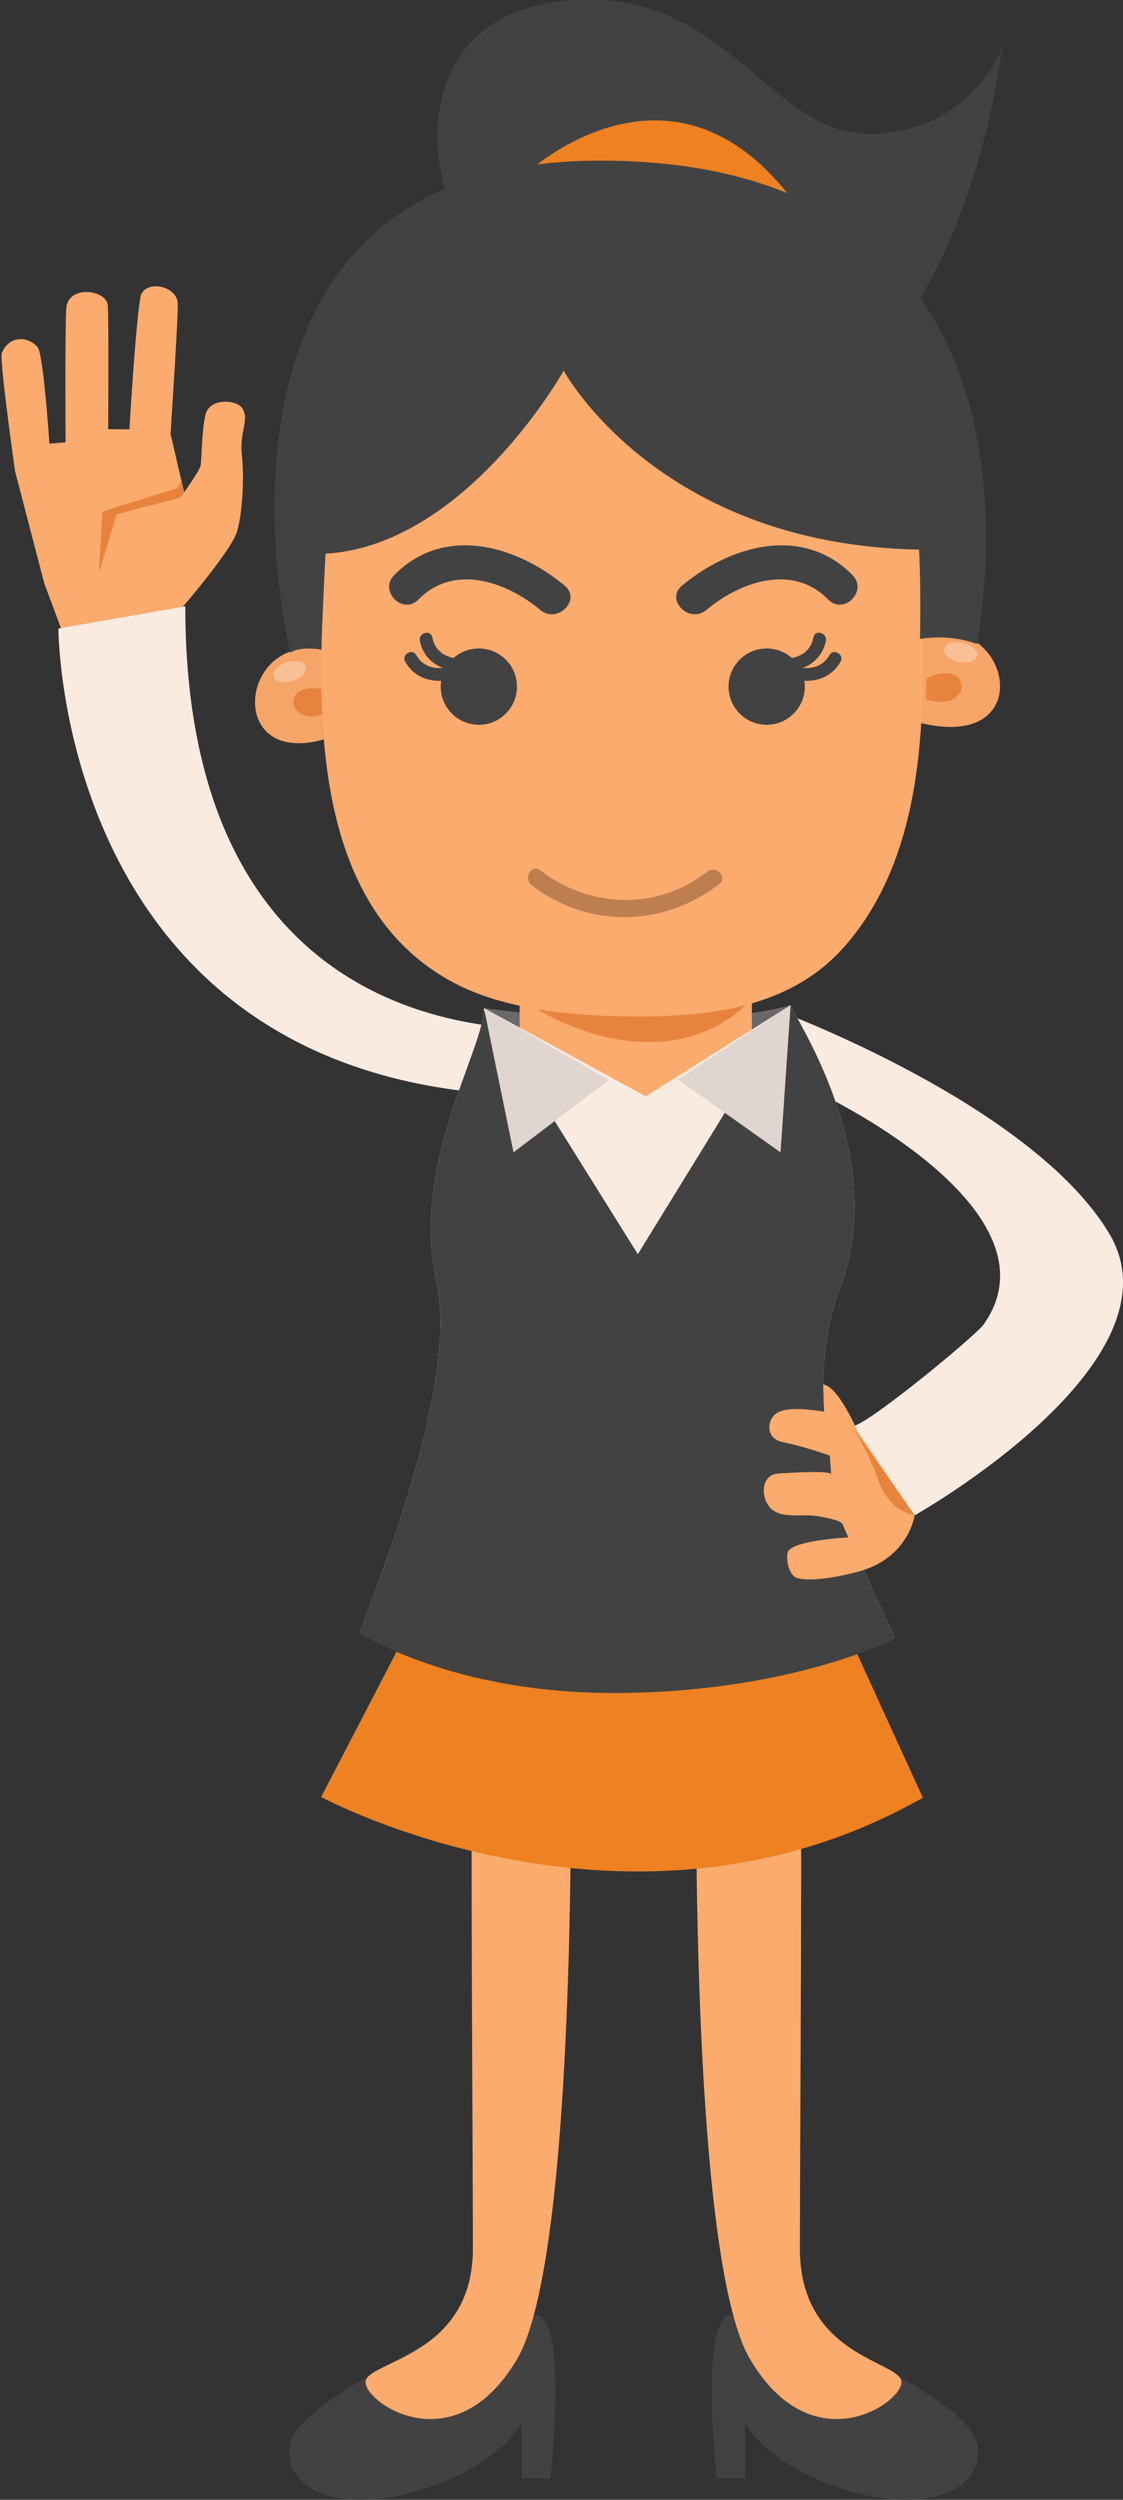 <?xml version="1.0" encoding="utf-8"?>
<!-- Generator: Adobe Illustrator 16.0.0, SVG Export Plug-In . SVG Version: 6.00 Build 0)  -->
<!DOCTYPE svg PUBLIC "-//W3C//DTD SVG 1.1//EN" "http://www.w3.org/Graphics/SVG/1.1/DTD/svg11.dtd">
<svg version="1.1" id="Layer_1" xmlns="http://www.w3.org/2000/svg" xmlns:xlink="http://www.w3.org/1999/xlink" x="0px" y="0px"
	 width="195.917px" height="435.768px" viewBox="0 0 195.917 435.768" enable-background="new 0 0 195.917 435.768"
	 xml:space="preserve">
<rect x="0" y="0" width="195.917" height="435.768" fill="#333333" stroke="none"/>
<g>
	<g>
		<path fill="#424242" d="M81.647,403.986c-6.175,4.906-30.236,15.13-31.128,22.311c-1.02,8.203,9.416,12.028,23.307,7.615
			C87.717,429.5,91,422.297,91,422.297V432h5c0,0,3.255-28.315-2.622-28.408C87.5,403.5,81.647,403.986,81.647,403.986z"/>
		<path fill="#FAAB6D" d="M82.498,302.116C82,308,82.498,373,82.498,392s-18.722,19.53-18.722,23.265
			c0,3.735,15.604,14.266,26.413-4C101,393,99.529,302.289,99.529,302.289L82.498,302.116z"/>
	</g>
	<g>
		<path fill="#424242" d="M139.399,403.986c6.175,4.906,30.236,15.13,31.128,22.311c1.019,8.203-9.439,12.028-23.33,7.615
			C133.306,429.5,130,422.297,130,422.297V432h-4.953c0,0-3.256-28.315,2.622-28.408C133.547,403.5,139.399,403.986,139.399,403.986
			z"/>
		<path fill="#FAAB6D" d="M139.548,302.116c0.499,5.884,0,70.884,0,89.884s17.722,19.53,17.722,23.265
			c0,3.735-15.603,14.266-26.413-4c-10.81-18.265-9.339-108.976-9.339-108.976L139.548,302.116z"/>
	</g>
	<g>
		<path fill="#FAAB6D" d="M11.301,111.279l-3.588-9.615l-5.09-19.547c0,0-2.771-19.474-2.3-20.61
			c1.285-3.101,4.675-2.913,6.25-0.972c1.02,1.256,2.042,16.801,2.042,16.801l2.824-0.234c0,0-0.126-19.494,0.121-23.327
			c0.271-4.208,7.085-3.261,7.248-0.538c0.181,3.012,0.065,21.579,0.065,21.579l3.71,0.022c0,0,0.973-17.101,1.886-22.927
			c0.503-3.202,6.196-2.295,6.535,0.818c0.17,1.57-1.253,22.905-1.253,22.905l4.1,17.615l-2.758,14.77L11.301,111.279z"/>
		<polygon fill="#E8833E" points="33.852,93.25 31.649,83.789 30.916,85.097 17.856,89.174 17.293,99.253 30.238,107.981 
			31.556,105.542 		"/>
		<path fill="#FAAB6D" d="M29.341,108.74c0,0,10.92-12.313,12.011-16.097c1.092-3.782,1.209-10.089,0.854-13.202
			c-0.487-4.289,1.378-6.222,0.063-8.271c-0.997-1.553-5.799-1.869-6.456,1.224c-0.662,3.118-0.611,7.873-0.841,8.84
			c-0.229,0.966-3.494,5.512-3.494,5.512L20.32,89.662l-2.888,9.653L29.341,108.74z"/>
	</g>
	<path fill="#FAEBE1" d="M101.067,179.039c0,0-68.744,9.801-68.744-73.343l-22.134,3.867c0,0-0.044,85.493,91.396,81.302
		L101.067,179.039z"/>
	<path fill="#FAEBE1" d="M135.787,176.196c0,0,44.213,16.304,57.713,38.804s-33.939,49.158-33.939,49.158
		s-10.939-15.641-10.951-15.658c0.951,1.36,21.534-15.553,22.997-17.622c13.592-19.221-24.756-39.725-38.705-44.738L135.787,176.196
		z"/>
	<path fill="#EE8122" d="M74.335,278l-18.31,35.25c0,0,53.975,29.125,104.975,0.125L144.83,278H74.335z"/>
	<path fill="#696969" d="M137.926,175.221c0,0-16.207,5.243-53.485,0.527l5.677,9.445l38.486-0.287L137.926,175.221z"/>
	<rect x="90.654" y="170.598" fill="#FAAB6D" width="40.515" height="29.084"/>
	<path fill="#E8833E" d="M90.654,173.933c0,0,10.058,7.723,22.487,7.723s18.027-7.723,18.027-7.723S104.361,166.705,90.654,173.933z
		"/>
	<g>
		<path fill="#424242" d="M77.538,32.522C74.261,21.52,76.041,0.49,101.842-0.057c25.801-0.548,32.906,23.966,50.354,23.392
			c17.448-0.573,22.612-15.001,22.612-15.001s-7.15,63.287-45.461,64.501C91.036,74.049,77.538,32.522,77.538,32.522z"/>
		<path fill="#EE8122" d="M91.33,30.62c0,0,27.343-26.127,49.341,7.676C140.671,38.296,108.364,52.293,91.33,30.62z"/>
		<g>
			<g>
				<path fill="#F6A569" d="M158.561,112.422c16.906-10.024,25.039,20.591,0.188,13.109L158.561,112.422z"/>
				<path fill="#E8833E" d="M161.67,118.224c7.905-3.79,8.407,6.285-0.17,3.669L161.67,118.224z"/>
			</g>
			
				<ellipse transform="matrix(0.981 0.195 -0.195 0.981 25.379 -30.484)" opacity="0.3" fill="#FFFFFF" cx="167.576" cy="113.704" rx="2.931" ry="1.701"/>
		</g>
		<g>
			<g>
				<path fill="#F6A569" d="M59.244,114.182c-18.205-7.407-21.71,24.077,1.758,12.993L59.244,114.182z"/>
				<path fill="#E8833E" d="M57.028,120.381c-8.38-2.576-7.382,7.463,0.712,3.604L57.028,120.381z"/>
			</g>
			
				<ellipse transform="matrix(0.956 -0.292 0.292 0.956 -32.036 19.933)" opacity="0.3" fill="#FFFFFF" cx="50.629" cy="117.082" rx="2.931" ry="1.701"/>
		</g>
		<path fill="#FAAB6D" d="M63.86,156.208c3.441,6.136,8.31,11.347,15.139,15.017c8.922,4.794,21.107,5.896,31.06,5.968
			c13.798,0.1,28.02-1.476,37.527-12.485c15.732-18.216,13.723-46.635,12.776-68.895c-0.377-8.866-1.607-15.835-3.067-20.181
			c-5.501,0.131-11.005,0.261-16.503,0.389c-0.932,0.024-1.861,0.047-2.792,0.067c-18.353,0.433-21.306-14.773-39.661-14.338
			c-1.757,0.042-18.916,15.723-20.674,15.762c-6.591,0.156-13.181,0.313-19.772,0.467c-0.653,4.146-0.673,10.545-1.116,18.547
			C55.773,114.617,54.226,139.032,63.86,156.208z"/>
		<circle fill="#424242" cx="83.537" cy="119.692" r="6.652"/>
		<circle fill="#424242" cx="133.754" cy="119.692" r="6.652"/>
		<g>
			<path fill="#424242" d="M72.997,104.516c6.223-6.34,15.38-3.105,21.284,1.825c2.944,2.459,7.211-1.764,4.242-4.242
				c-8.416-7.029-21.082-10.677-29.769-1.825C66.048,103.031,70.287,107.277,72.997,104.516L72.997,104.516z"/>
		</g>
		<g>
			<path fill="#424242" d="M148.74,100.273c-8.686-8.85-21.354-5.203-29.77,1.825c-2.967,2.478,1.297,6.702,4.243,4.242
				c5.906-4.933,15.062-8.165,21.283-1.825C147.206,107.276,151.448,103.032,148.74,100.273L148.74,100.273z"/>
		</g>
		<path fill="#424242" d="M56.776,96.525C81.317,95.066,98.339,64.61,98.339,64.61s16.386,30.347,62.023,31.202
			c0.326,7.574,0.138,15.571,0.138,15.571s5-1,9.95,0.892C175.333,83.333,172.667,28,104.667,28
			c-75.167,0-54.038,85.787-54.038,85.787s2.245-1.49,5.431-0.548C56.187,108.524,56.776,96.525,56.776,96.525z"/>
		<g>
			<g>
				<g>
					<path fill="#424242" d="M80.411,115.498c-2.633,1.337-6.131,1.598-7.772-1.278c-0.718-1.26-2.663-0.126-1.942,1.136
						c2.288,4.01,7.112,3.983,10.851,2.085C82.84,116.783,81.701,114.842,80.411,115.498L80.411,115.498z"/>
				</g>
			</g>
			<g>
				<g>
					<path fill="#424242" d="M82.363,114.819c0.28-0.043-0.497,0.041-0.726,0.053c-0.69,0.036-1.395,0.014-2.078-0.088
						c-2.162-0.324-3.707-1.471-4.14-3.674c-0.28-1.423-2.448-0.819-2.17,0.598c0.893,4.541,5.628,5.92,9.711,5.282
						C84.392,116.766,83.782,114.598,82.363,114.819L82.363,114.819z"/>
				</g>
			</g>
		</g>
		<g>
			<g>
				<g>
					<path fill="#424242" d="M135.782,117.44c3.739,1.899,8.563,1.925,10.852-2.085c0.721-1.262-1.224-2.396-1.942-1.136
						c-1.642,2.876-5.14,2.615-7.773,1.278C135.627,114.842,134.488,116.783,135.782,117.44L135.782,117.44z"/>
				</g>
			</g>
			<g>
				<g>
					<path fill="#424242" d="M134.368,116.989c4.083,0.638,8.818-0.741,9.71-5.282c0.278-1.417-1.89-2.021-2.17-0.598
						c-0.419,2.134-1.81,3.194-3.867,3.626c-0.705,0.147-1.439,0.159-2.156,0.144c-0.263-0.005-1.178-0.1-0.919-0.06
						C133.547,114.598,132.938,116.766,134.368,116.989L134.368,116.989z"/>
				</g>
			</g>
		</g>
		<g>
			<g>
				<path fill="#BD7E50" d="M92.743,154.308c9.907,7.588,23.044,7.335,32.759-0.235c1.525-1.188-0.615-3.295-2.121-2.121
					c-8.725,6.799-20.407,6.442-29.124-0.235C92.721,150.541,91.229,153.148,92.743,154.308L92.743,154.308z"/>
			</g>
		</g>
	</g>
	<path fill="#FAEBE1" d="M84.44,175.748c-0.088,7.435-12.888,27.189-8.283,47.786c4.343,19.426-13.712,60.653-13.376,61.122
		l93.367,0.982c-0.203-1.896-19.799-34.139-9.57-61.149c8.639-22.813-7.711-46.666-8.652-49.269l-25.262,15.896L84.44,175.748z"/>
	<path fill="#424242" d="M146.578,224.489c8.567-22.624-7.434-46.26-8.617-49.188l-26.685,43.324l-26.65-42.627l-0.218,0.292
		c-0.644,7.812-12.749,27.122-8.251,47.244c4.343,19.426-13.712,60.653-13.376,61.122c0,0,15.717,10.466,44.224,10.466
		c30.921,0,49.143-9.483,49.143-9.483C155.945,283.742,136.35,251.5,146.578,224.489z"/>
	<polygon fill="#E1D6CF" points="118.288,188.193 136.169,200.879 137.926,175.221 	"/>
	<polygon fill="#E1D6CF" points="106.237,188.252 89.585,200.879 84.44,175.748 	"/>
	<path fill="#FAAB6D" d="M143.79,246.086c-4.296-0.699-7.321-0.671-8.621,0.507c-1.295,1.173-1.682,4.188,1.493,4.824
		c3.861,0.772,8.116,2.328,8.116,2.328S145,256.992,145,257c-0.051-0.749-8.095-0.201-8.841-0.158
		c-0.565,0.033-1.156,0.079-1.635,0.381c-1.949,1.229-1.44,4.409,0.005,5.767c1.956,1.836,5.596,0.845,8.069,1.305
		c0.708,0.132,4.04,0.605,4.401,1.429l1,2.277c0,0-10.125,0.5-10.594,2.667c-0.345,1.591,0.424,4.078,1.677,4.416
		c2.089,0.563,6.073,0.078,10.526-1.083c8.951-2.333,9.951-9.842,9.951-9.842l-9.951-14.658c0,0-3.325-7.833-5.985-8.167
		C143.704,244.702,143.79,246.086,143.79,246.086z"/>
	<path fill="#E8833E" d="M159.561,264.158c0,0-4.394-0.615-6.228-5.887c-1.833-5.271-4.724-9.771-4.724-9.771L159.561,264.158z"/>
</g>
</svg>

